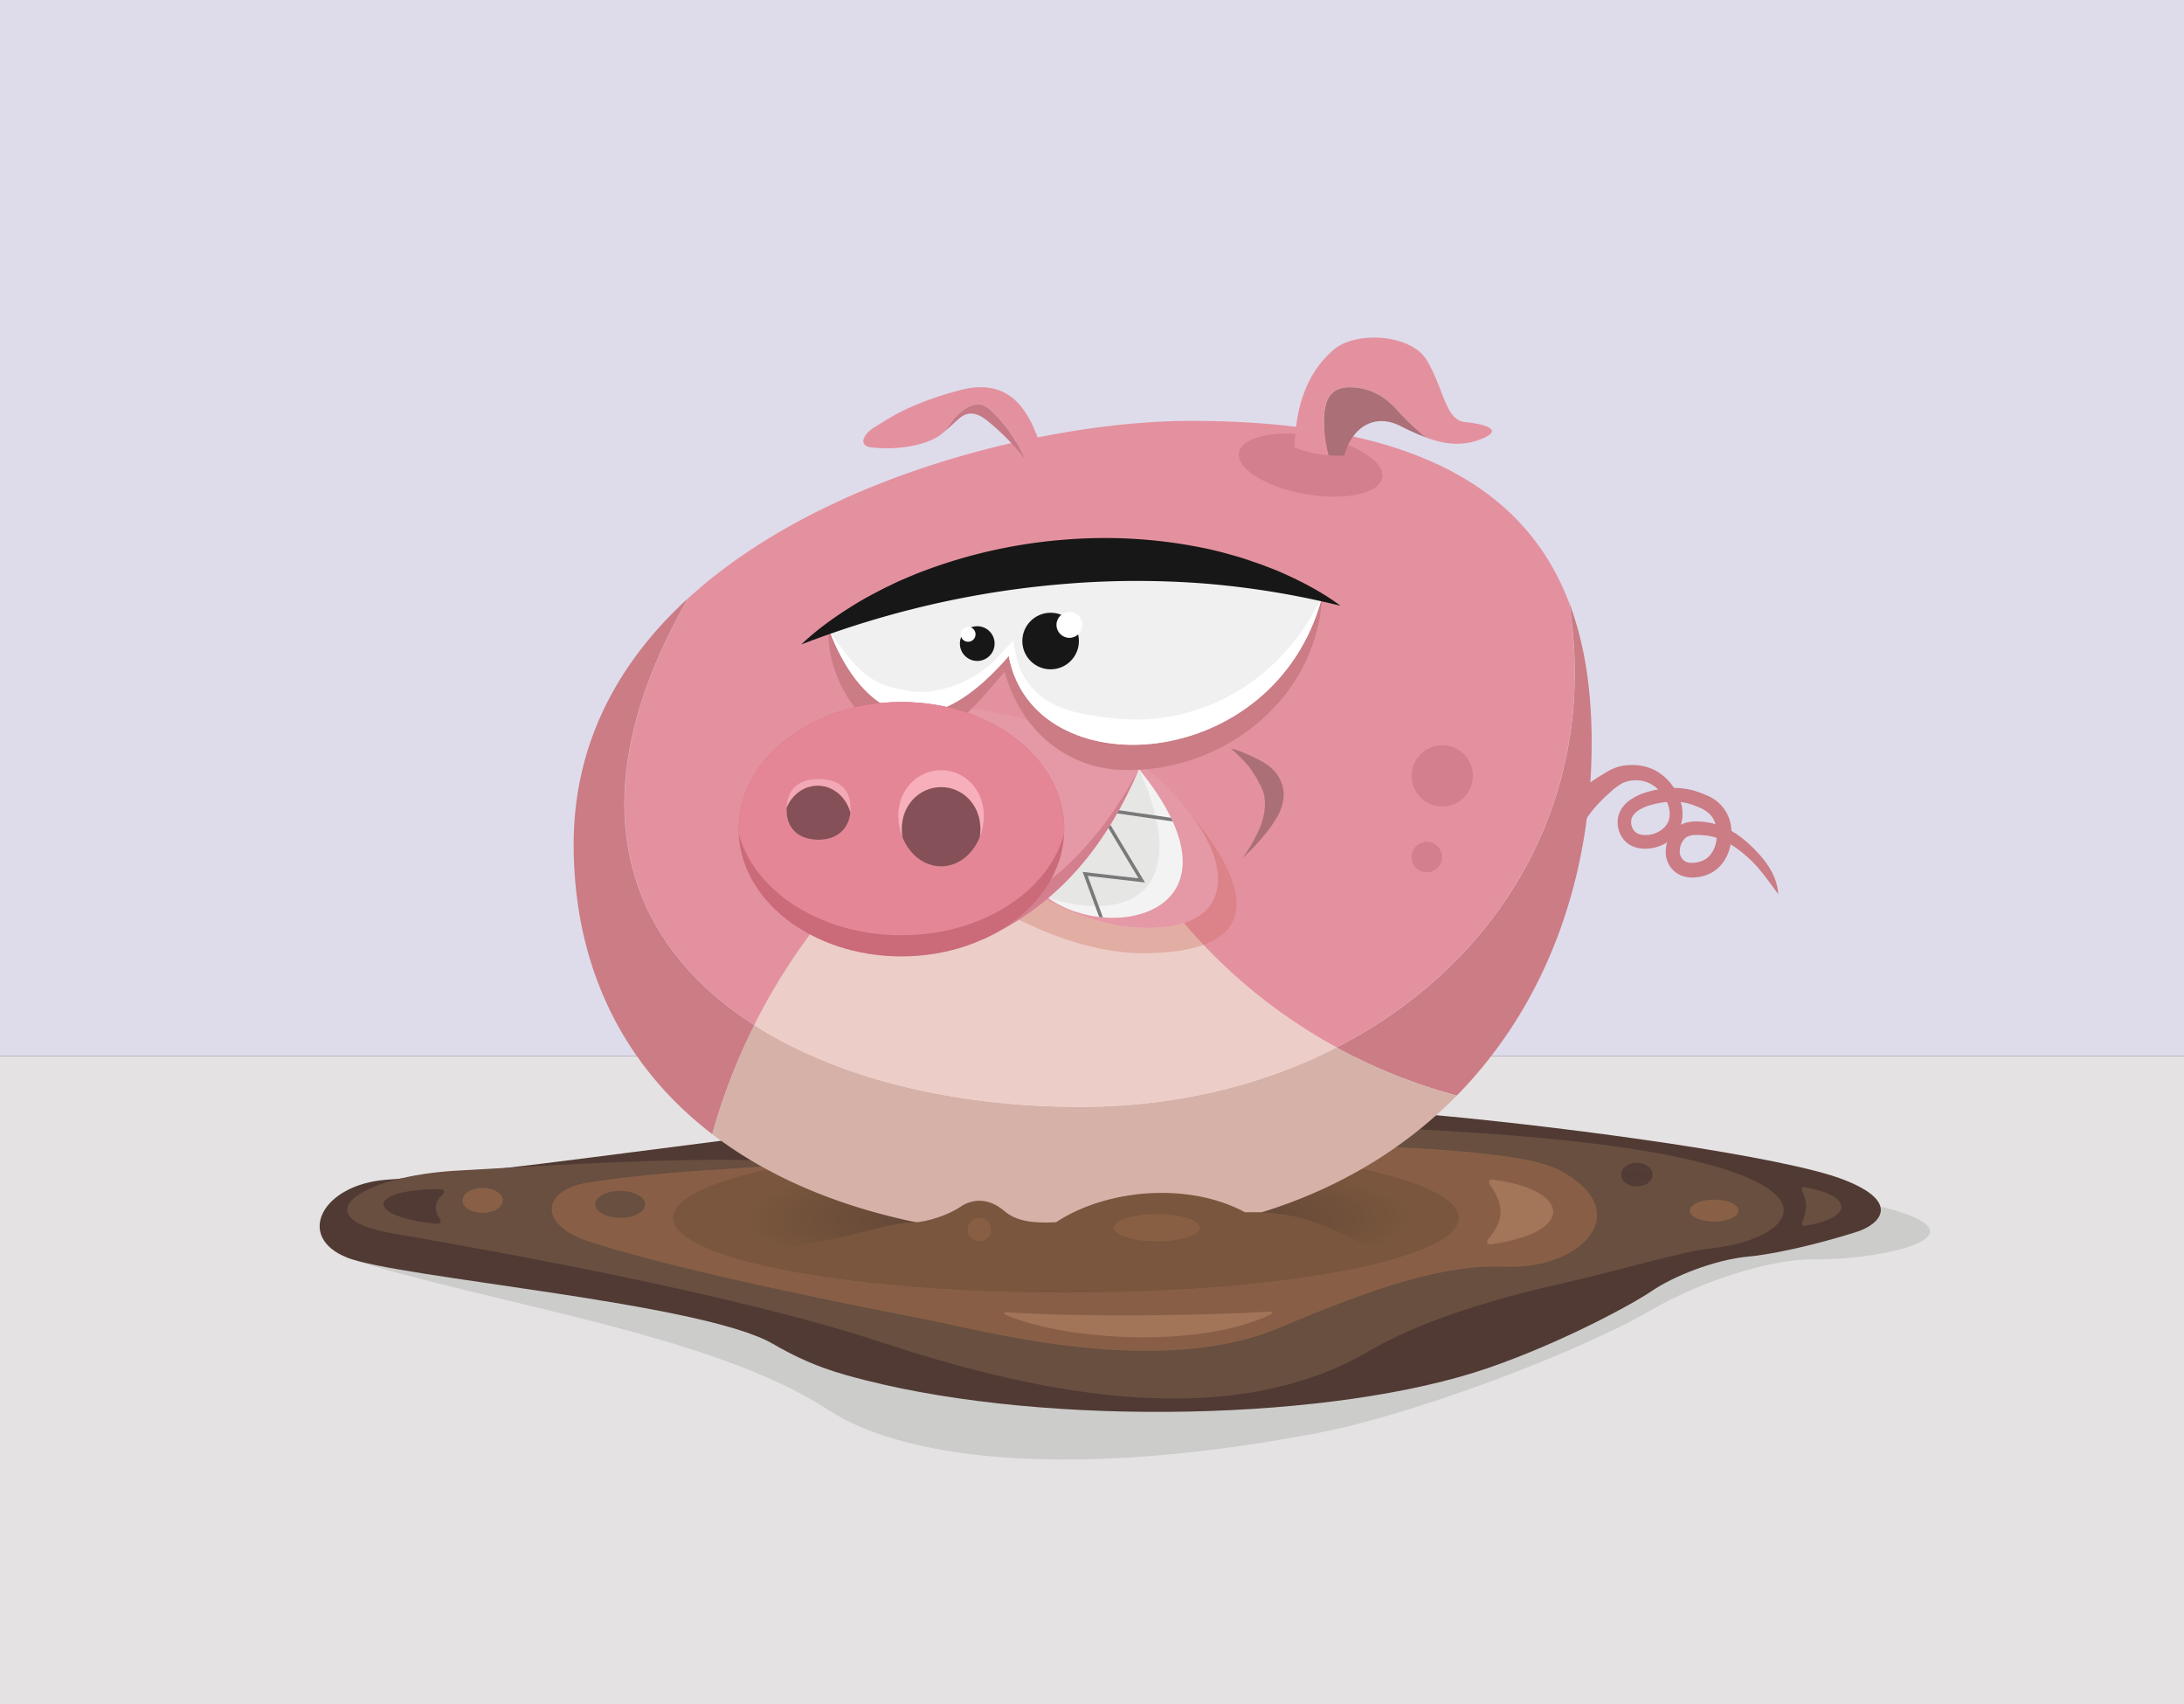 <svg xmlns="http://www.w3.org/2000/svg" xmlns:xlink="http://www.w3.org/1999/xlink" viewBox="0 0 1000 780"><rect x="0" y="0" width="1000" height="780" fill="#333333" stroke="none"/><defs><style>.cls-1{fill:#f3f3f3;}.cls-2{fill:#f1f0f0;}.cls-3{fill:#cb6a79;}.cls-4{fill:#f2a8b5;}.cls-5{fill:#f7afbc;}.cls-6{fill:#dedceb;}.cls-7{fill:#e5e2e3;}.cls-8{fill:#cccccb;}.cls-9{fill:#503a33;}.cls-10{fill:#684f40;}.cls-11{fill:#885f46;}.cls-12{fill:#79563d;}.cls-13{fill:url(#radial-gradient);}.cls-14{fill:url(#radial-gradient-2);}.cls-15{fill:#896046;}.cls-16{fill:#523a34;}.cls-17{fill:#a37659;}.cls-18{fill:#a27559;}.cls-19{fill:#cb7c85;}.cls-20{fill:#e4919f;}.cls-21{fill:#d6b1a8;}.cls-22{fill:#edcdc8;}.cls-23{fill:#db8388;}.cls-24{fill:#e2ada3;}.cls-25{fill:#e598a5;}.cls-26{clip-path:url(#clip-path);}.cls-27{fill:#e6e6e5;}.cls-28{fill:none;stroke:#787979;stroke-linecap:square;stroke-miterlimit:10;stroke-width:1.55px;}.cls-29{fill:#d37f8e;}.cls-30{clip-path:url(#clip-path-2);}.cls-31{fill:#fff;}.cls-32{fill:#171717;}.cls-33{clip-path:url(#clip-path-3);}.cls-34{fill:#e48696;}.cls-35{clip-path:url(#clip-path-4);}.cls-36{fill:#855058;}.cls-37{clip-path:url(#clip-path-5);}.cls-38{fill:#ab7077;}.cls-39{fill:#d37f8d;}.cls-40{fill:#c67885;}.cls-41{fill:#aa6f77;}.cls-42{fill:#895f44;}</style><radialGradient id="radial-gradient" cx="493.85" cy="557.87" r="151.97" gradientTransform="translate(0 446.29) scale(1 0.2)" gradientUnits="userSpaceOnUse"><stop offset="0" stop-color="#503a33"/><stop offset="1" stop-color="#79563d"/></radialGradient><radialGradient id="radial-gradient-2" cx="749.49" cy="537.76" r="8.78" gradientTransform="translate(0 430.21) scale(1 0.2)" gradientUnits="userSpaceOnUse"><stop offset="0" stop-color="#503a33"/><stop offset="1" stop-color="#523c35"/></radialGradient><clipPath id="clip-path"><path class="cls-1" d="M480,411.07l.09-.12c18.64-15.82,31.7-36.16,41.42-58.92C574.14,417,509.73,432.54,480,411.07Z"/></clipPath><clipPath id="clip-path-2"><path class="cls-2" d="M605.3,273.43c-21.67,81.44-132.17,87.67-143.42,26.84-45.91,53.19-72.68,14.34-82.53-12.72C441.53,253.22,533.71,243.16,605.3,273.43Z"/></clipPath><clipPath id="clip-path-3"><ellipse class="cls-3" cx="412.73" cy="379.56" rx="74.55" ry="58.23"/></clipPath><clipPath id="clip-path-4"><path class="cls-4" d="M389.46,370.11c0,8.85-5.82,14.28-14.67,14.28s-14.66-4.85-14.66-13.7,4.9-14.08,14.66-14.08C385.66,356.61,389.46,362.56,389.46,370.11Z"/></clipPath><clipPath id="clip-path-5"><path class="cls-5" d="M450.47,373.3c0,12.86-8.76,23.28-19.57,23.28s-19.57-10.42-19.57-23.28c0-11.82,8.76-20.75,19.57-20.75S450.47,361.48,450.47,373.3Z"/></clipPath></defs><g id="Layer_2" data-name="Layer 2"><g id="Saving_for_Print" data-name="Saving for Print"><rect class="cls-6" width="1000" height="483.46"/><rect class="cls-7" y="483.46" width="1000" height="296.54"/><path class="cls-8" d="M861.91,552.49c51.77,13.13-1,24.41-31.54,24-18.39-.27-49.78,9-74.57,23.32-33.89,19.6-108.6,47.69-151.78,56C494.25,676.9,415.6,669.21,379,645.24c-53.09-34.78-154.88-48.42-219.4-69.22V552.49Z"/><path class="cls-9" d="M330.9,522.09C273.49,529.34,219.19,537,177.11,540c-29.94,2.18-42,26.41-18,35.72s162.28,20.53,194.78,39.42c17.49,10.17,30.08,13.53,42.2,16.61,84.63,21.53,215.15,18.76,285.75-5.71,33.29-11.53,65.4-28.9,74.56-35.15,9.57-6.52,28.16-14.15,44-15.69,18.25-1.79,42.62-9,50.11-11.45,10-3.25,20.54-13.41-6.5-23.82s-120.27-23.34-186.74-29.48S373.85,516.67,330.9,522.09Z"/><path class="cls-10" d="M354.53,531.52c-44.08-2.42-122.78,3.2-143.95,4.25-46.63,2.31-72,21.69-31.06,28.76,48.58,8.41,157.28,27.93,222.6,49.45,66.56,21.92,157.54,43.81,224.69,4.49,21.92-12.84,52.57-22.88,89.11-31.15,28-6.34,53.93-14.47,67.56-15.87,29.68-3.05,53.81-21,6.63-36.1-44.15-14.15-122.91-18.14-192-20.48S448.65,534.71,354.53,531.52Z"/><path class="cls-11" d="M316.68,536.13c-10,.66-30.58,2.55-47,5.09-21.88,3.41-23.48,19.3-.36,26.95,41.87,13.83,129.24,30.94,154,35.67s106.31,27.67,162.37,4c44.36-18.72,75.69-29.17,103.4-28,34.47,1.41,59.44-24.18,27.18-43-8.28-4.83-19.55-6.79-36.15-8.7C584,517.16,385.68,531.58,316.68,536.13Z"/><ellipse class="cls-12" cx="488.04" cy="557.47" rx="179.89" ry="34.16"/><ellipse class="cls-13" cx="493.85" cy="557.47" rx="152.37" ry="28.93"/><ellipse class="cls-14" cx="749.49" cy="537.69" rx="7.19" ry="5.42"/><ellipse class="cls-15" cx="784.88" cy="554.15" rx="11.15" ry="5.03"/><ellipse class="cls-10" cx="283.97" cy="551.3" rx="11.43" ry="6.17"/><ellipse class="cls-15" cx="221" cy="549.48" rx="9.23" ry="5.73"/><path class="cls-16" d="M201.44,544.35c-32.71-.11-35.61,12.26-1.59,15.84,1.81.19,2.47-.89,1.45-2.4-2.57-3.82-2.53-7.26,1.2-10.76C204,545.58,203.55,544.36,201.44,544.35Z"/><path class="cls-10" d="M826.49,543.47c21.38,3.7,23,13.78,0,17.64-1.13.19-1.72-.53-1.27-1.58,2.07-4.89,2.52-9.4,0-14.39C824.7,544,825.25,543.25,826.49,543.47Z"/><path class="cls-17" d="M683.06,569.51c38.66-5.64,36-24.76.71-29.53-1.91-.26-2.56.85-1.46,2.43,6.15,8.89,6.76,15.44-.69,24.6C680.26,568.69,680.92,569.83,683.06,569.51Z"/><path class="cls-18" d="M461.4,602.23c27.28,11.39,87.52,15,119.83-.29,2-1,1.88-1.6-.37-1.48-32.71,1.82-85.89,2.48-119.11.29C459.18,600.58,459,601.24,461.4,602.23Z"/><path class="cls-19" d="M717.72,365.8c2.32-1.83,4.6-3.66,7-5.32s4.84-3.35,7.2-4.82c1.2-.76,2.45-1.5,3.76-2.29a24.89,24.89,0,0,1,4.37-2.08,20.09,20.09,0,0,1,4.85-1,24.53,24.53,0,0,1,4.77,0,21.67,21.67,0,0,1,9.13,2.88,24.17,24.17,0,0,1,6.92,6.38,24.86,24.86,0,0,1,4.08,8.42,17.43,17.43,0,0,1-.24,9.8,15.37,15.37,0,0,1-6.24,7.78,17.68,17.68,0,0,1-4.46,2.1,19.56,19.56,0,0,1-4.82.83,15.63,15.63,0,0,1-5.06-.57,11.37,11.37,0,0,1-4.78-2.79,11.68,11.68,0,0,1-2.86-4.68,12.71,12.71,0,0,1-.59-5.35,10,10,0,0,1,.66-2.72,11.09,11.09,0,0,1,1.27-2.5,14.74,14.74,0,0,1,3.68-3.67,27.36,27.36,0,0,1,8.52-3.85,46.48,46.48,0,0,1,8.81-1.55,34.61,34.61,0,0,1,9.13.46,30.76,30.76,0,0,1,4.48,1.17c1.4.51,2.73,1,4.16,1.65a17.82,17.82,0,0,1,11.26,15.32,23.7,23.7,0,0,1-.92,9.57,18.43,18.43,0,0,1-5.27,8.49,15.58,15.58,0,0,1-4.44,2.79,19.59,19.59,0,0,1-4.87,1.3,15.94,15.94,0,0,1-5.23-.15,11.72,11.72,0,0,1-5.19-2.43,11.21,11.21,0,0,1-3.36-4.81,12.84,12.84,0,0,1-.69-5.48,15.26,15.26,0,0,1,1.34-5.14,13.42,13.42,0,0,1,3.25-4.44,12.48,12.48,0,0,1,2.4-1.62,13.39,13.39,0,0,1,2.64-1,18.2,18.2,0,0,1,5-.46c.79,0,1.54.07,2.25.13s1.54.18,2.3.28a32.63,32.63,0,0,1,4.51,1.11,34.91,34.91,0,0,1,8.23,3.95,48.13,48.13,0,0,1,6.88,5.53,57.37,57.37,0,0,1,5.94,6.41c3.63,4.54,6.39,9.91,6.71,15.84-3.43-4.58-6.48-9-10.07-13a52.82,52.82,0,0,0-5.85-5.53,46.29,46.29,0,0,0-6.5-4.6,29,29,0,0,0-7.06-3,26.42,26.42,0,0,0-3.69-.72l-1.88-.15c-.68-.05-1.32-.08-1.94-.09-2.49-.05-4.46.42-5.72,1.62a8.14,8.14,0,0,0-2.34,5.33,5.37,5.37,0,0,0,1.81,4.73c1.18,1,3.23,1.31,5.39,1a13.18,13.18,0,0,0,3.16-.85,8.88,8.88,0,0,0,2.56-1.63,11.84,11.84,0,0,0,3.32-5.48c1.35-4.34.87-9.64-1.49-13a12.88,12.88,0,0,0-5.22-4c-1.08-.51-2.37-1-3.58-1.44a24.62,24.62,0,0,0-3.54-1,28,28,0,0,0-7.44-.43,39.36,39.36,0,0,0-7.58,1.27,21.06,21.06,0,0,0-6.58,2.84,8.53,8.53,0,0,0-2.15,2.07l-.34.56a2.67,2.67,0,0,0-.25.58,3.6,3.6,0,0,0-.32,1.24,6.29,6.29,0,0,0,1.61,5,5.18,5.18,0,0,0,2.2,1.3,9.68,9.68,0,0,0,3.07.34,12.13,12.13,0,0,0,6.26-1.91A9.35,9.35,0,0,0,764,375.8a10.92,10.92,0,0,0,.09-6.37,18.75,18.75,0,0,0-3.17-6.25,16.81,16.81,0,0,0-5.28-4.43,14.14,14.14,0,0,0-6.43-1.57,14.42,14.42,0,0,0-6.35,1.32,29.45,29.45,0,0,0-5.74,4.31,67.58,67.58,0,0,0-5.74,5.57,60.2,60.2,0,0,0-4.88,6.18Z"/><path class="cls-19" d="M612,479.48c75.44-38.69,120.66-114.89,106.45-203.73,7.24,18.89,10.33,40.49,10.33,64.22,0,63-21.22,120.29-61.72,161.5A248,248,0,0,1,612,479.48Z"/><path class="cls-20" d="M718.41,275.75c14.21,88.84-31,165-106.45,203.73a247.57,247.57,0,0,1-72.55-60.05h-162a276.75,276.75,0,0,0-32,49.83c-58.93-37.64-83.12-103.33-30.26-195.45,62.77-57.35,167.3-81.16,230-81.16C648,192.65,698.67,224.16,718.41,275.75Z"/><path class="cls-21" d="M612,479.48a248,248,0,0,0,55.06,22c-39.6,40.3-97.64,65.25-172.29,65.25-71.64,0-128.91-17.16-168.64-47.57h0a277.31,277.31,0,0,1,19.25-49.88c38.77,24.78,92.59,37.4,149.38,37.4C538.13,506.66,578.09,496.85,612,479.48Z"/><path class="cls-22" d="M539.41,419.43A247.57,247.57,0,0,0,612,479.48c-33.87,17.37-73.83,27.18-117.23,27.18-56.79,0-110.61-12.62-149.38-37.4a276.75,276.75,0,0,1,32-49.83Z"/><path class="cls-19" d="M345.35,469.26a277.31,277.31,0,0,0-19.25,49.88h0C285,487.67,262.67,442,262.67,386.47c0-46.78,21-83.92,52.42-112.66C262.23,365.93,286.42,431.62,345.35,469.26Z"/><path class="cls-23" d="M553.93,384.07a105.22,105.22,0,0,0-8.48-10.79c16.4,21.56,17.25,42.54-3.44,49.25q4.37,5.14,9,10C571.29,425.19,570.24,407.59,553.93,384.07Z"/><path class="cls-24" d="M515.17,424.14c-11.1-1.23-24.48-6.39-39-14a62.55,62.55,0,0,1-10.49,10.39c21.21,10.68,40.94,15.81,57.83,15.78,11.68,0,20.77-1.34,27.51-3.79q-4.62-4.87-9-10C535.36,424.69,526.48,425.38,515.17,424.14Z"/><path class="cls-25" d="M515.17,424.14c-11.1-1.23-24.48-6.39-39-14-15.43-8-57.33-36.43-57.33-36.43v-52.5a330.56,330.56,0,0,1,44.27,6.48c49.66,11,66.33,24.53,82.3,45.5l.05.06C567.12,401.77,561.66,429.26,515.17,424.14Z"/><path class="cls-1" d="M480,411.07l.09-.12c18.64-15.82,31.7-36.16,41.42-58.92C574.14,417,509.73,432.54,480,411.07Z"/><g class="cls-26"><path class="cls-27" d="M480,411.07l0,0c18.7-15.83,31.78-36.2,41.53-59C545.88,406,519.33,423.25,480,411.07Z"/><polyline class="cls-28" points="539.22 375.56 503.2 370.34 522.78 403 496.88 400.03 504.69 421.34"/></g><path class="cls-29" d="M443.62,423.42c37-13.18,60.8-39.37,77.92-71.39-14.27,33.39-35.7,61.56-71.4,77.91Z"/><path class="cls-19" d="M605.3,273.43a73.74,73.74,0,0,1-1.66,12.39l-.73,3.08c-.28,1-.56,2.05-.87,3.06s-.68,2-1,3-.73,2-1.13,3a80.35,80.35,0,0,1-13.31,22.32,88.69,88.69,0,0,1-20,17.52A93,93,0,0,1,542,348.9a94,94,0,0,1-13.36,2.8,95.74,95.74,0,0,1-13.78.75,55.32,55.32,0,0,1-38.3-15.93,58.86,58.86,0,0,1-8.73-10.93,69.5,69.5,0,0,1-9.22-24.72l5.73,1.55L462,305.08c-.78.9-1.5,1.84-2.3,2.72s-1.55,1.81-2.33,2.71c-.4.45-.77.92-1.14,1.39l-1.2,1.36c-.8.9-1.56,1.86-2.36,2.79l-2.46,2.75c-.42.46-.82.94-1.23,1.42s-.87.9-1.31,1.36c-.89.9-1.76,1.83-2.69,2.71a49,49,0,0,1-13.26,9.3,34.47,34.47,0,0,1-17.8,3,32.79,32.79,0,0,1-16.88-7.09,44.17,44.17,0,0,1-10.43-12.92,56.7,56.7,0,0,1-5.69-14.22,51.14,51.14,0,0,1-1.59-14.83,100,100,0,0,0,7.81,11.53c.7.9,1.45,1.77,2.16,2.64s1.5,1.7,2.27,2.51a42.84,42.84,0,0,0,4.85,4.51,31.22,31.22,0,0,0,10.92,5.6c3.64,1,6.56,1.55,9.43,2.05a34.38,34.38,0,0,0,9.54.06,51.21,51.21,0,0,0,11.5-2.91,53.51,53.51,0,0,0,11.63-6.25A57.46,57.46,0,0,0,454.7,303c.82-.76,1.6-1.59,2.4-2.39l2.29-2.51,4.52-4.93,1.21,6.48a31.72,31.72,0,0,0,11.15,18.77c5.73,4.51,12.51,6.9,19.23,8.23a146.68,146.68,0,0,0,20.34,2.58,71.92,71.92,0,0,0,10.48-.05,84,84,0,0,0,10.54-1.39,92.26,92.26,0,0,0,39.4-18,94.41,94.41,0,0,0,8.48-7.47l2-2.05c.66-.7,1.27-1.43,1.95-2.13,1.28-1.43,2.57-2.89,3.76-4.43.61-.76,1.21-1.53,1.78-2.33s1.18-1.58,1.71-2.4,1.14-1.62,1.71-2.44l1.62-2.52Q602.41,278.93,605.3,273.43Z"/><path class="cls-2" d="M605.3,273.43c-21.67,81.44-132.17,87.67-143.42,26.84-45.91,53.19-72.68,14.34-82.53-12.72C441.53,253.22,533.71,243.16,605.3,273.43Z"/><g class="cls-30"><path class="cls-31" d="M605.3,273.43a73.74,73.74,0,0,1-1.66,12.39l-.73,3.08c-.28,1-.56,2.05-.87,3.06s-.68,2-1,3-.73,2-1.13,3a80.35,80.35,0,0,1-13.31,22.32,88.69,88.69,0,0,1-20,17.52A93,93,0,0,1,542,348.9a94,94,0,0,1-13.36,2.8,95.74,95.74,0,0,1-13.78.75,55.32,55.32,0,0,1-38.3-15.93,58.86,58.86,0,0,1-8.73-10.93,69.5,69.5,0,0,1-9.22-24.72l5.73,1.55L462,305.08c-.78.9-1.5,1.84-2.3,2.72s-1.55,1.81-2.33,2.71c-.4.45-.77.92-1.14,1.39l-1.2,1.36c-.8.9-1.56,1.86-2.36,2.79l-2.46,2.75c-.42.46-.82.94-1.23,1.42s-.87.9-1.31,1.36c-.89.9-1.76,1.83-2.69,2.71a49,49,0,0,1-13.26,9.3,34.47,34.47,0,0,1-17.8,3,32.79,32.79,0,0,1-16.88-7.09,44.17,44.17,0,0,1-10.43-12.92,56.7,56.7,0,0,1-5.69-14.22,51.14,51.14,0,0,1-1.59-14.83,100,100,0,0,0,7.81,11.53c.7.9,1.45,1.77,2.16,2.64s1.5,1.7,2.27,2.51a42.84,42.84,0,0,0,4.85,4.51,31.22,31.22,0,0,0,10.92,5.6c3.64,1,6.56,1.55,9.43,2.05a34.38,34.38,0,0,0,9.54.06,51.21,51.21,0,0,0,11.5-2.91,53.51,53.51,0,0,0,11.63-6.25A57.46,57.46,0,0,0,454.7,303c.82-.76,1.6-1.59,2.4-2.39l2.29-2.51,4.52-4.93,1.21,6.48a31.72,31.72,0,0,0,11.15,18.77c5.73,4.51,12.51,6.9,19.23,8.23a146.68,146.68,0,0,0,20.34,2.58,71.92,71.92,0,0,0,10.48-.05,84,84,0,0,0,10.54-1.39,92.26,92.26,0,0,0,39.4-18,94.41,94.41,0,0,0,8.48-7.47l2-2.05c.66-.7,1.27-1.43,1.95-2.13,1.28-1.43,2.57-2.89,3.76-4.43.61-.76,1.21-1.53,1.78-2.33s1.18-1.58,1.71-2.4,1.14-1.62,1.71-2.44l1.62-2.52Q602.41,278.93,605.3,273.43Z"/><circle class="cls-32" cx="447.46" cy="294.6" r="7.95"/><circle class="cls-32" cx="481.05" cy="293.43" r="12.95"/><circle class="cls-31" cx="443.27" cy="290.36" r="3.41"/><circle class="cls-31" cx="489.66" cy="286.04" r="5.93"/></g><path class="cls-32" d="M366.9,295c7.89-7.56,17-13.81,26.37-19.48,2.37-1.39,4.77-2.72,7.22-4l3.66-1.91c1.23-.63,2.47-1.21,3.71-1.81s2.48-1.22,3.74-1.78,2.53-1.09,3.79-1.63l3.82-1.61c1.27-.52,2.57-1,3.86-1.48a234.4,234.4,0,0,1,64.52-14.28,225.59,225.59,0,0,1,66,4.35c2.69.62,5.38,1.27,8,2s5.33,1.46,8,2.32l7.83,2.68c2.58,1,5.16,1.94,7.71,3,10.1,4.36,19.9,9.41,28.68,15.93a389,389,0,0,0-62.68-10.22,401.12,401.12,0,0,0-62,.08,427.15,427.15,0,0,0-61.42,9.28A435.54,435.54,0,0,0,366.9,295Z"/><ellipse class="cls-3" cx="412.73" cy="379.56" rx="74.55" ry="58.23"/><g class="cls-33"><ellipse class="cls-34" cx="412.73" cy="369.88" rx="76.04" ry="58.23"/></g><path class="cls-4" d="M389.46,370.11c0,8.85-5.82,14.28-14.67,14.28s-14.66-4.85-14.66-13.7,4.9-14.08,14.66-14.08C385.66,356.61,389.46,362.56,389.46,370.11Z"/><g class="cls-35"><ellipse class="cls-36" cx="374.39" cy="377.09" rx="15.68" ry="17.45"/></g><path class="cls-5" d="M450.47,373.3c0,12.86-8.76,23.28-19.57,23.28s-19.57-10.42-19.57-23.28c0-11.82,8.76-20.75,19.57-20.75S450.47,361.48,450.47,373.3Z"/><g class="cls-37"><path class="cls-36" d="M448.91,379.39c0,11.83-8.06,21.42-18,21.42s-18-9.59-18-21.42c0-10.87,8.06-19.09,18-19.09S448.91,368.52,448.91,379.39Z"/></g><path class="cls-38" d="M563.6,342.59a46.83,46.83,0,0,1,7.71,2.76,66.23,66.23,0,0,1,7.52,3.79,22.49,22.49,0,0,1,3.58,2.69,15.62,15.62,0,0,1,1.61,1.73l.76.95.66,1.05a16.09,16.09,0,0,1,2.24,9.83,21.79,21.79,0,0,1-3,8.73,55.11,55.11,0,0,1-4.77,6.94c-1.71,2.14-3.48,4.19-5.33,6.15-.9,1-1.85,1.94-2.78,2.9s-2,1.85-2.92,2.77a75.36,75.36,0,0,0,7.86-13.74c2.08-4.76,2.86-10.29,2.23-14.06,0-.48-.15-.91-.21-1.36l-.2-.62a2.66,2.66,0,0,0-.18-.61,16.29,16.29,0,0,0-1-2.39c-.38-.83-.9-1.7-1.38-2.69s-1.12-2-1.8-3.07a35.43,35.43,0,0,0-4.81-6.19C567.56,346.25,565.59,344.41,563.6,342.59Z"/><circle class="cls-39" cx="660.39" cy="355.14" r="14.03"/><circle class="cls-39" cx="653.3" cy="392.33" r="6.99"/><path class="cls-20" d="M477.2,206.33l-8,3.74c-4-9.19-10.34-18.27-17.12-23.52-5.15-4-12.8.62-18.45,9.51a9.4,9.4,0,0,1-1.36,1.67c-.87.73-1.74,1.42-2.6,2l-.07.05c-6.64,4.17-18.85,6.39-30.74,5-5.91-.68-3.92-6.06,2.05-9.54,5.37-3.15,14.64-10.31,38.74-16.67C464.49,172.08,472.24,190.85,477.2,206.33Z"/><path class="cls-40" d="M469.16,210.07a100.23,100.23,0,0,0-18-18.17c-4.16-3.07-8-3.52-11.48-.72-1.83,1.45-4.59,4.19-7.41,6.55a9.4,9.4,0,0,0,1.36-1.67c5.65-8.89,13.3-13.48,18.45-9.51C458.82,191.8,465.16,200.88,469.16,210.07Z"/><ellipse class="cls-39" cx="603.32" cy="210.77" rx="13.55" ry="33.46" transform="matrix(0.17, -0.98, 0.98, 0.17, 290.98, 768.33)"/><path class="cls-20" d="M677.37,201.29c-8.37,3.06-16.16,2.06-24.57-1.08a133.66,133.66,0,0,1-11.16-10.32c-3.68-4-9.08-10.84-20-12.36-12.53-1.74-14.92,5.56-15.35,12.53-.31,4.82.13,10.31,2,18.31a52.21,52.21,0,0,1-15.54-3.55c.58-23.26,8.22-36.29,17.73-44.61,10.19-8.9,35.73-7.36,42.86,4.75,8,13.59,8.48,27.32,17.45,28.23C681.25,194.25,688.86,197.09,677.37,201.29Z"/><path class="cls-41" d="M652.8,200.21a116.27,116.27,0,0,1-11.47-5.16c-13.32-6.71-23.05,2.35-25.77,13.51a67.15,67.15,0,0,1-7.22-.19c-1.91-8-2.35-13.49-2-18.31.43-7,2.82-14.27,15.35-12.53,10.91,1.52,16.31,8.39,20,12.36A133.66,133.66,0,0,0,652.8,200.21Z"/><path class="cls-12" d="M638.3,576.25c-32.19,9.27-87.47,15.37-150.26,15.37-63.67,0-119.62-6.28-151.58-15.75l40.93-8c14-2.29,30.92-8.34,40.84-8.34,6.1,0,16.47-3.62,21.09-6.85,6.18-4.32,13.63-4.32,20.7,1.78,5.58,4.81,14,5.54,23.52,5,23.45-15.39,60.9-18.4,86.57-4.53,19-.56,30.54,3.31,44,9.6Z"/><circle class="cls-42" cx="448.45" cy="562.84" r="5.37"/><ellipse class="cls-42" cx="529.66" cy="561.96" rx="19.62" ry="6.25"/></g></g></svg>